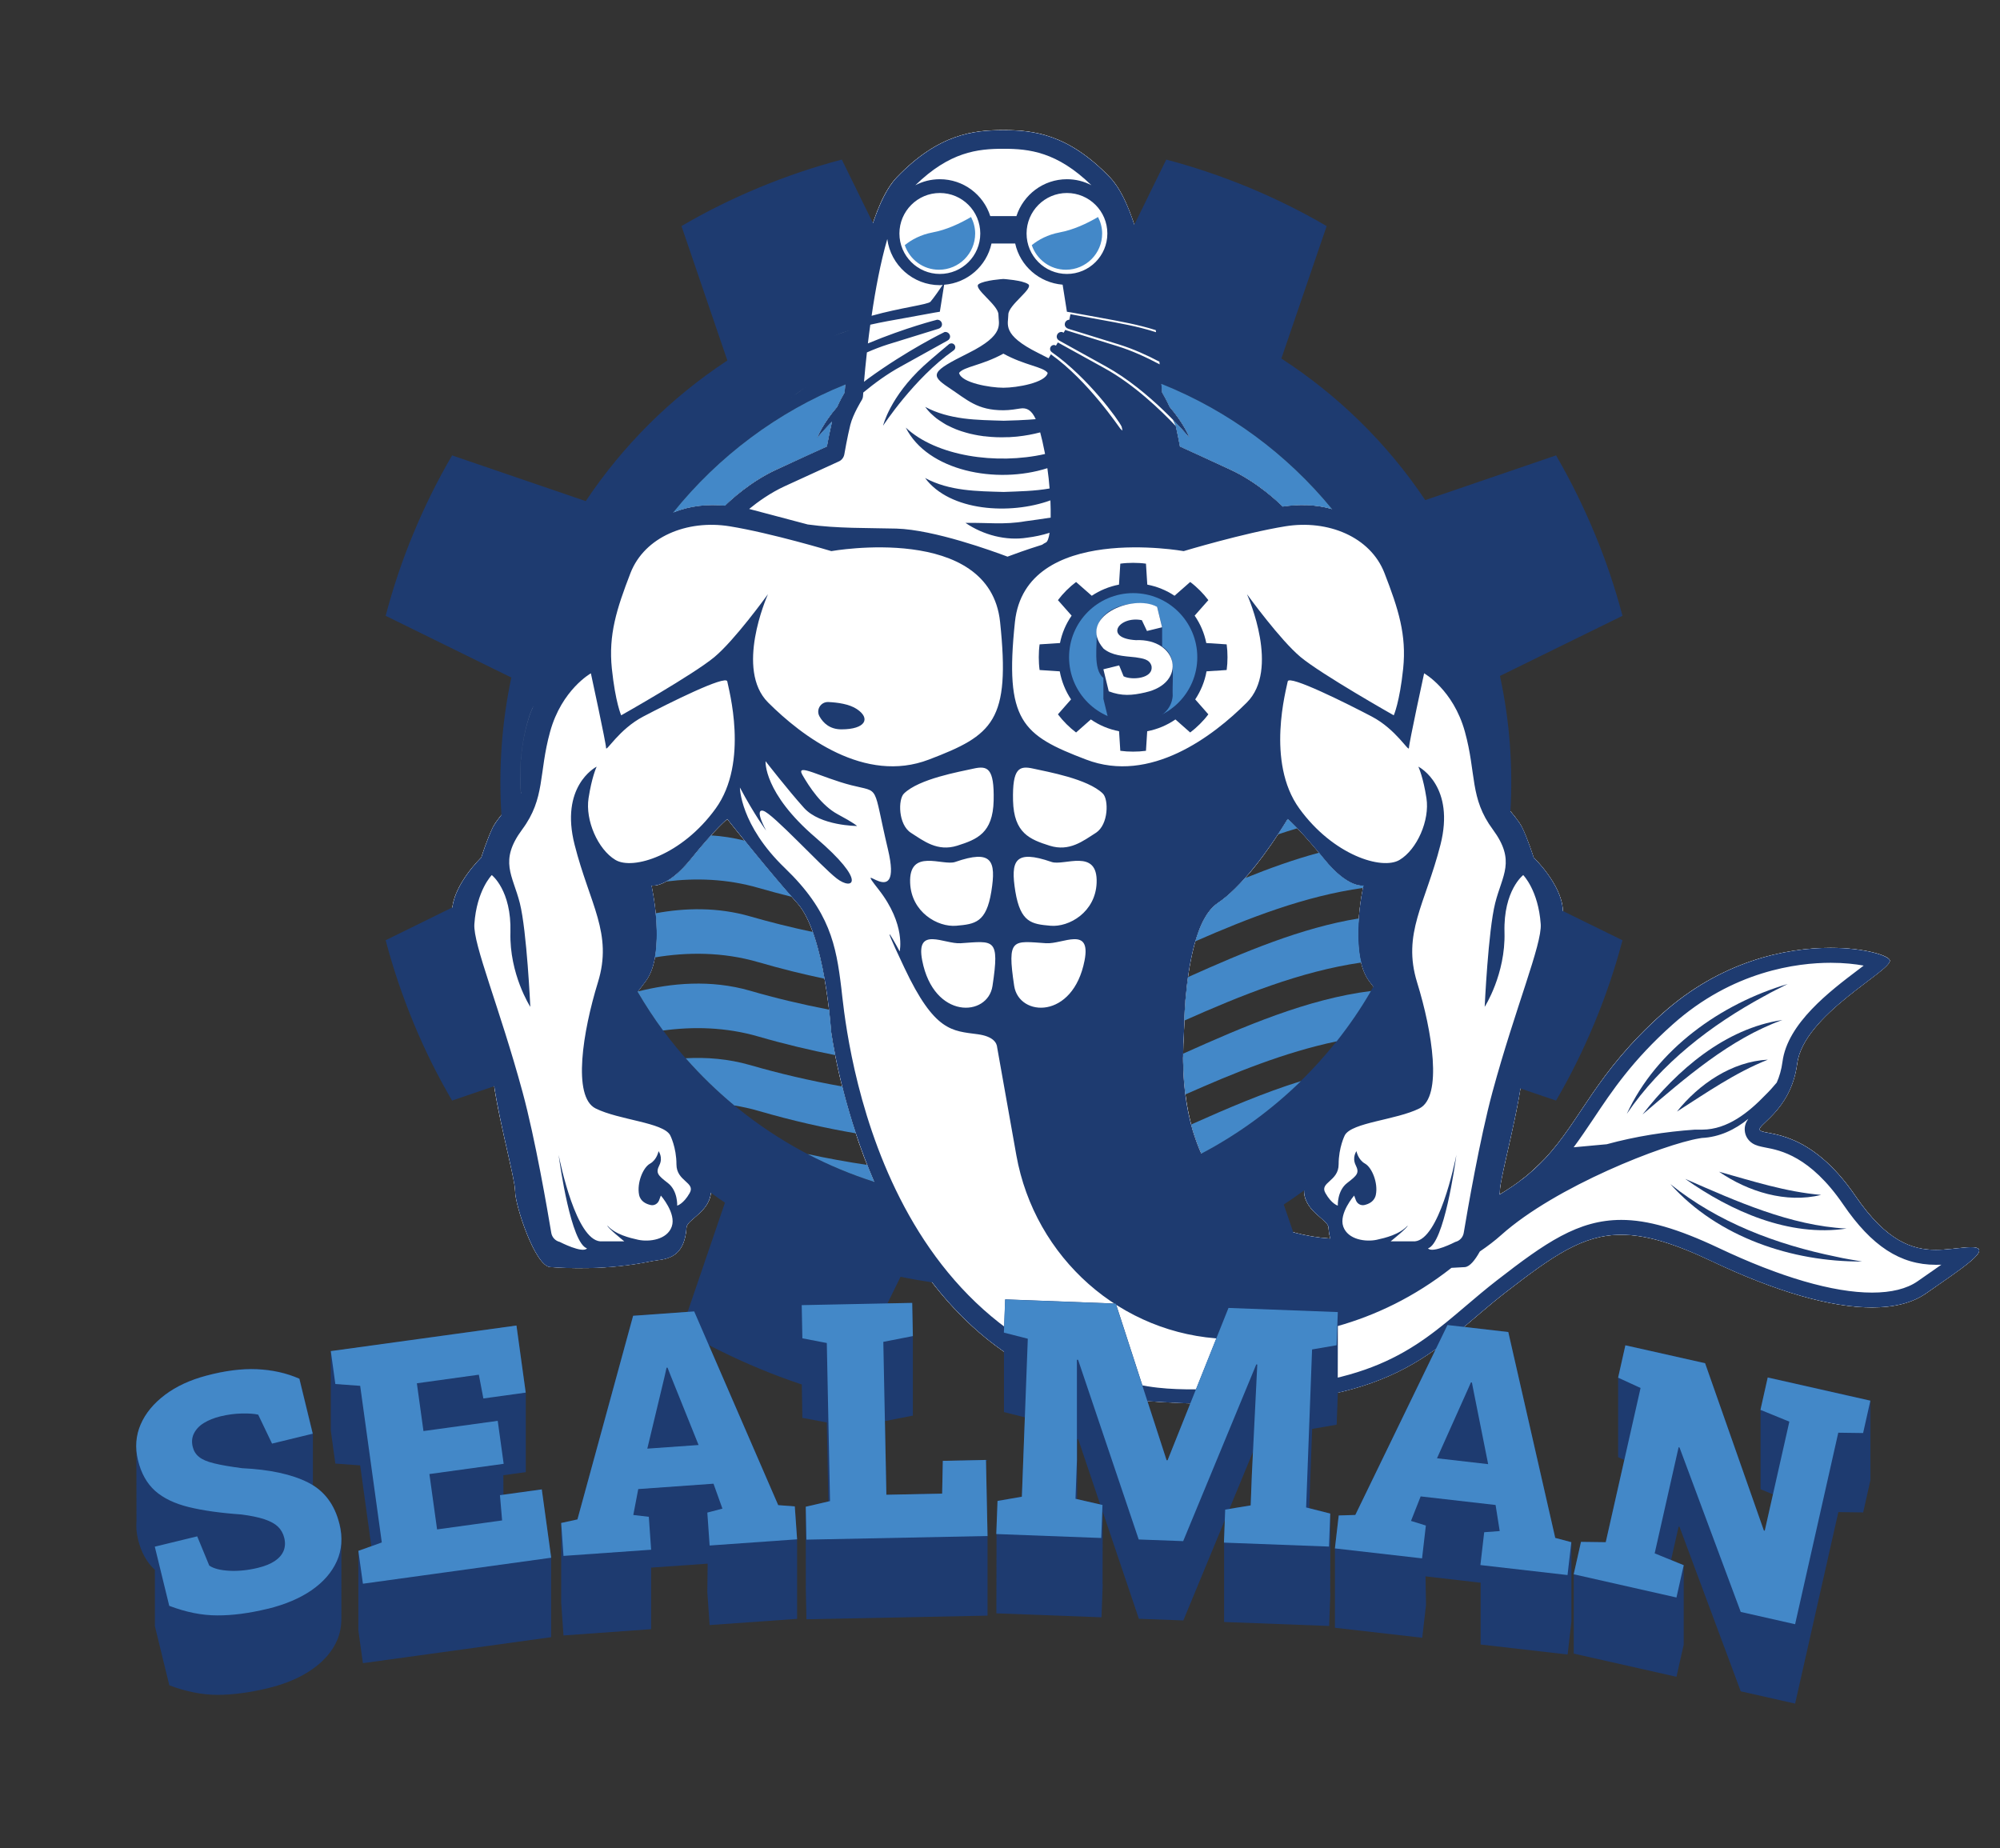 <?xml version="1.0" encoding="UTF-8"?>
<svg id="Full_Logo" xmlns="http://www.w3.org/2000/svg" viewBox="48 60 242.38 223.99">
  <rect x="48" y="60" width="242.38" height="223.99" fill="#333333" stroke="none"/>
  <defs>
    <style>
      .cls-1 {
        fill: #4388c8;
      }

      .cls-2 {
        fill: #fff;
      }

      .cls-3 {
        fill: #1e3b70;
      }
    </style>
  </defs>
  <path class="cls-2" d="M286.87,211.15c-.15,0-.32,0-.51.02-1.21.09-2.45.3-3.75.3-2.84,0-5.98-1.01-9.75-6.53-5.5-8.05-10.67-7.35-11.51-7.91-.85-.57,3.67-2.19,4.45-8.13.78-5.94,11.44-11.24,11.23-12.51-.09-.55-2.95-1.52-7.17-1.52-5.5,0-13.31,1.63-20.38,7.95-8.16,7.29-9.82,12.87-14.27,17.61l-.1.1c-.16.17-.33.34-.52.52-.06.06-.12.12-.19.18-.16.16-.33.31-.49.47l-.24.22c-.18.16-.35.31-.53.46-.08.06-.16.13-.24.2-.2.16-.4.32-.61.47-.07.05-.14.11-.2.16-.24.17-.48.35-.73.52-.04.03-.08.05-.12.08-.47.32-.98.64-1.51.96.02-.16.04-.3.04-.41,0-1.7,2.54-10.47,2.82-15.27.28-4.81,4.95-15.69,4.81-18.8-.14-3.11-3.54-6.37-3.54-6.37,0,0-.71-2.26-1.41-3.67-.71-1.41-3.39-4.1-3.39-4.1,0,0,.56-4.52-.99-9.33-1.55-4.81-7.76-8.62-7.76-8.62,0,0,1.97-2.98-3.26-10.61-4.02-5.87-9.05-6.89-13.61-6.2-.44-.45-3.02-2.97-6.39-4.51-2.62-1.21-5.02-2.3-6.05-2.77-.11-.61-.3-1.57-.5-2.48l-.37-.78c1.17,1.2,1.92,2.08,2.03,2.2-.07-.18-.69-1.73-2.41-3.74-.34-.75-.72-1.41-.92-1.75-.04-.54-.13-1.78-.28-3.41l-.03-.32c3.85,2.02,6.78,4.38,6.78,4.38,0,0-1.85-3.07-6.9-5.52-.09-.76-.18-1.57-.29-2.43h-.01l-.03-.27c1.76.54,3.62,1.3,5.76,2.51-1.51-1.56-3.66-2.66-5.88-3.48-.44-3.21-1.07-6.83-1.95-10.03-.89-3.2-2.03-5.98-3.49-7.5-5.07-5.28-9.33-5.72-12.91-5.72s-7.84.44-12.92,5.72c-2.91,3.04-4.56,11.12-5.44,17.53-2.21.82-4.35,1.92-5.87,3.48,2.14-1.21,3.98-1.96,5.74-2.51-.12.96-.23,1.87-.32,2.71-5.04,2.44-6.89,5.51-6.89,5.51,0,0,2.93-2.36,6.77-4.37-.18,1.8-.27,3.15-.31,3.72-.2.34-.57,1-.91,1.76-1.73,2-2.34,3.55-2.41,3.73.13-.14.77-.9,1.79-1.96-.24,1.03-.49,2.29-.62,3.02-1.04.47-3.44,1.56-6.07,2.77-3.16,1.44-5.62,3.74-6.28,4.4-4.31-.42-8.96.82-12.72,6.31-5.22,7.63-3.24,10.61-3.24,10.61,0,0-6.22,3.81-7.78,8.62-1.55,4.81-.99,9.33-.99,9.33,0,0-2.68,2.69-3.39,4.1-.7,1.41-1.41,3.67-1.41,3.67,0,0-3.39,3.26-3.53,6.37s4.52,13.99,4.8,18.8c.29,4.8,2.83,13.57,2.83,15.27s2.4,9.04,4.24,9.19c1.84.14,6.92.42,12.28-.71,1.4-.29,3.97,0,4.25-4.1.07-1,3.11-1.98,2.96-4.66-.03-.66-2.49-3.49-2.11-4.95.3-1.17-1.41-4.66-3.67-4.81-2.27-.15-6.46-1.04-6.79-5.51-.28-3.82,2.12-6.5,4.66-9.9,2.55-3.39.7-11.59.7-11.59,0,0,1.85.42,4.81-3.26,2.97-3.67,4.38-4.8,4.38-4.8,0,0,5.19,6.55,8.48,10.18,3.35,3.71,4.1,15.55,4.1,15.55.56,3.89,2.65,14.56,8.33,24.53,5.7,9.96,14.98,19.22,29.92,20.28,3.32.23,6.32.34,9.05.34,21.83,0,26.11-7.06,34.46-13.53,5.75-4.45,9.35-6.97,14-6.97,2.97,0,6.37,1.02,11.01,3.22,7.75,3.68,14.4,5.59,19.38,5.59,2.7,0,4.9-.56,6.54-1.7,4.43-3.09,8.35-5.6,5.46-5.6ZM218.6,188.81c-.33,4.47-4.52,5.36-6.77,5.51-2.26.15-3.97,3.64-3.67,4.81.37,1.46-2.09,4.29-2.12,4.95-.14,2.68,2.89,3.66,2.96,4.66.04.53.11.97.22,1.36-.74-.05-1.46-.13-2.18-.25h-.01c-.32-.06-.64-.12-.96-.19-.02,0-.05-.01-.08-.01-.29-.07-.58-.14-.87-.21-.04-.01-.09-.02-.13-.03-.27-.08-.54-.16-.82-.24-.05-.02-.1-.03-.16-.05-.25-.09-.5-.18-.75-.27-.06-.02-.12-.05-.19-.07-.23-.09-.47-.19-.71-.29-.06-.03-.13-.05-.19-.08-.23-.1-.46-.21-.68-.32-.07-.03-.14-.07-.21-.1-.21-.11-.42-.23-.64-.35-.07-.04-.14-.08-.21-.12-.2-.12-.41-.25-.61-.38-.07-.04-.14-.09-.21-.13-.2-.14-.4-.28-.59-.42-.07-.05-.13-.09-.2-.14-.2-.15-.39-.31-.59-.47-.05-.05-.11-.09-.17-.14-.21-.18-.42-.37-.62-.57-.04-.03-.07-.05-.1-.09-.24-.23-.47-.46-.7-.71,0-.01-.02-.02-.03-.04-.21-.23-.41-.46-.61-.71-.09-.1-.17-.21-.25-.32-.12-.15-.24-.31-.36-.48-.1-.13-.19-.27-.28-.4-.1-.15-.2-.3-.3-.45-.09-.15-.18-.31-.27-.47-.09-.15-.18-.29-.26-.44-.09-.17-.18-.34-.27-.51-.07-.15-.15-.3-.22-.45-.09-.18-.17-.37-.26-.55-.06-.15-.13-.3-.2-.46-.08-.19-.15-.39-.23-.59-.06-.16-.12-.31-.17-.47-.08-.21-.15-.43-.22-.64-.05-.16-.1-.32-.15-.47-.06-.23-.13-.46-.19-.69-.04-.16-.08-.32-.12-.48-.06-.25-.12-.49-.17-.74-.04-.16-.07-.32-.1-.48-.05-.28-.1-.54-.15-.81-.02-.16-.05-.32-.07-.48-.04-.28-.08-.56-.12-.85-.02-.15-.03-.31-.05-.46-.03-.31-.06-.62-.09-.94-.01-.13-.02-.27-.03-.41-.02-.34-.04-.69-.06-1.04v-.31c-.02-.4-.03-.8-.03-1.21h0c0-1.01.04-2.05.11-3.13v-.14c.03-.51.05-.99.04-1.46.02-.55.06-1.2.12-1.93.01-.12.01-.23.02-.35.01-.1.02-.2.03-.31.03-.28.05-.56.09-.86v-.08c.25-2.28.69-4.91,1.48-7.01h.01c.11-.3.23-.6.36-.88.12-.27.25-.52.39-.75.01-.03.03-.06.05-.09.13-.23.27-.44.42-.63,0-.01,0-.02.01-.02.15-.2.3-.37.46-.53.03-.03.07-.06.1-.1.16-.15.33-.29.51-.41.69-.46,1.4-1.06,2.08-1.73,3.37-3.29,6.39-8.45,6.39-8.45,0,0,.02.02.07.06h.01c.34.29,1.74,1.57,4.31,4.74,2.96,3.68,4.8,3.26,4.8,3.26,0,0-1.84,8.2.7,11.59,2.54,3.4,4.94,6.08,4.66,9.9Z"/>
  <path class="cls-2" d="M286.87,211.15c-.15,0-.32,0-.51.02-1.21.09-2.45.3-3.75.3-2.84,0-5.98-1.01-9.75-6.53-5.5-8.05-10.67-7.35-11.51-7.91-.85-.57,3.67-2.19,4.45-8.13.78-5.94,11.44-11.24,11.23-12.51-.09-.55-2.95-1.52-7.17-1.52-5.5,0-13.31,1.63-20.38,7.95-8.16,7.29-9.82,12.87-14.27,17.61l-.1.1c-.16.17-.33.34-.52.52-.06.06-.12.12-.19.18-.16.16-.33.31-.49.47l-.24.22c-.18.16-.35.31-.53.46-.08.06-.16.13-.24.2-.2.16-.4.32-.61.47-.07.05-.14.11-.2.16-.24.17-.48.35-.73.52-.04.03-.08.05-.12.08-.47.32-.98.64-1.51.96.02-.16.04-.3.04-.41,0-1.7,2.54-10.47,2.82-15.27.28-4.81,4.95-15.69,4.81-18.8-.14-3.11-3.54-6.37-3.54-6.37,0,0-.71-2.26-1.41-3.67-.71-1.41-3.39-4.1-3.39-4.1,0,0,.56-4.52-.99-9.33-1.55-4.81-7.76-8.62-7.76-8.62,0,0,1.97-2.98-3.26-10.61-4.02-5.87-9.05-6.89-13.61-6.2-.44-.45-3.02-2.97-6.39-4.51-2.62-1.21-5.02-2.3-6.05-2.77-.11-.61-.3-1.57-.5-2.48l-.37-.78c1.17,1.2,1.92,2.08,2.03,2.2-.07-.18-.69-1.73-2.41-3.74-.34-.75-.72-1.41-.92-1.75-.04-.54-.13-1.78-.28-3.41l-.03-.32c3.85,2.02,6.78,4.38,6.78,4.38,0,0-1.85-3.07-6.9-5.52-.09-.76-.18-1.57-.29-2.43h-.01l-.03-.27c1.76.54,3.62,1.3,5.76,2.51-1.51-1.56-3.66-2.66-5.88-3.48-.44-3.21-1.07-6.83-1.95-10.03-.89-3.2-2.03-5.98-3.49-7.5-5.07-5.28-9.33-5.72-12.91-5.72s-7.84.44-12.92,5.72c-2.91,3.04-4.56,11.12-5.44,17.53-2.21.82-4.35,1.92-5.87,3.48,2.14-1.21,3.98-1.96,5.74-2.51-.12.96-.23,1.87-.32,2.71-5.04,2.44-6.89,5.51-6.89,5.51,0,0,2.93-2.36,6.77-4.37-.18,1.8-.27,3.15-.31,3.72-.2.34-.57,1-.91,1.76-1.73,2-2.34,3.55-2.41,3.73.13-.14.77-.9,1.79-1.96-.24,1.03-.49,2.29-.62,3.02-1.04.47-3.44,1.56-6.07,2.77-3.16,1.44-5.62,3.74-6.28,4.4-4.31-.42-8.96.82-12.72,6.31-5.22,7.63-3.24,10.61-3.24,10.61,0,0-6.22,3.81-7.78,8.62-1.55,4.81-.99,9.33-.99,9.33,0,0-2.68,2.69-3.39,4.1-.7,1.41-1.41,3.67-1.41,3.67,0,0-3.39,3.26-3.53,6.37s4.52,13.99,4.8,18.8c.29,4.8,2.83,13.57,2.83,15.27s2.4,9.04,4.24,9.19c1.84.14,6.92.42,12.28-.71,1.4-.29,3.97,0,4.25-4.1.07-1,3.11-1.98,2.96-4.66-.03-.66-2.49-3.49-2.11-4.95.3-1.17-1.41-4.66-3.67-4.81-2.27-.15-6.46-1.04-6.79-5.51-.28-3.82,2.12-6.5,4.66-9.9,2.55-3.39.7-11.59.7-11.59,0,0,1.85.42,4.81-3.26,2.97-3.67,4.38-4.8,4.38-4.8,0,0,5.19,6.55,8.48,10.18,3.35,3.71,4.1,15.55,4.1,15.55.56,3.89,2.65,14.56,8.33,24.53,5.7,9.96,14.98,19.22,29.92,20.28,3.32.23,6.32.34,9.05.34,21.83,0,26.11-7.06,34.46-13.53,5.75-4.45,9.35-6.97,14-6.97,2.97,0,6.37,1.02,11.01,3.22,7.75,3.68,14.4,5.59,19.38,5.59,2.7,0,4.9-.56,6.54-1.7,4.43-3.09,8.35-5.6,5.46-5.6ZM218.6,188.81c-.33,4.47-4.52,5.36-6.77,5.51-2.26.15-3.97,3.64-3.67,4.81.37,1.46-2.09,4.29-2.12,4.95-.14,2.68,2.89,3.66,2.96,4.66.04.53.11.97.22,1.36-.74-.05-1.46-.13-2.18-.25h-.01c-.32-.06-.64-.12-.96-.19-.02,0-.05-.01-.08-.01-.29-.07-.58-.14-.87-.21-.04-.01-.09-.02-.13-.03-.27-.08-.54-.16-.82-.24-.05-.02-.1-.03-.16-.05-.25-.09-.5-.18-.75-.27-.06-.02-.12-.05-.19-.07-.23-.09-.47-.19-.71-.29-.06-.03-.13-.05-.19-.08-.23-.1-.46-.21-.68-.32-.07-.03-.14-.07-.21-.1-.21-.11-.42-.23-.64-.35-.07-.04-.14-.08-.21-.12-.2-.12-.41-.25-.61-.38-.07-.04-.14-.09-.21-.13-.2-.14-.4-.28-.59-.42-.07-.05-.13-.09-.2-.14-.2-.15-.39-.31-.59-.47-.05-.05-.11-.09-.17-.14-.21-.18-.42-.37-.62-.57-.04-.03-.07-.05-.1-.09-.24-.23-.47-.46-.7-.71,0-.01-.02-.02-.03-.04-.21-.23-.41-.46-.61-.71-.09-.1-.17-.21-.25-.32-.12-.15-.24-.31-.36-.48-.1-.13-.19-.27-.28-.4-.1-.15-.2-.3-.3-.45-.09-.15-.18-.31-.27-.47-.09-.15-.18-.29-.26-.44-.09-.17-.18-.34-.27-.51-.07-.15-.15-.3-.22-.45-.09-.18-.17-.37-.26-.55-.06-.15-.13-.3-.2-.46-.08-.19-.15-.39-.23-.59-.06-.16-.12-.31-.17-.47-.08-.21-.15-.43-.22-.64-.05-.16-.1-.32-.15-.47-.06-.23-.13-.46-.19-.69-.04-.16-.08-.32-.12-.48-.06-.25-.12-.49-.17-.74-.04-.16-.07-.32-.1-.48-.05-.28-.1-.54-.15-.81-.02-.16-.05-.32-.07-.48-.04-.28-.08-.56-.12-.85-.02-.15-.03-.31-.05-.46-.03-.31-.06-.62-.09-.94-.01-.13-.02-.27-.03-.41-.02-.34-.04-.69-.06-1.04v-.31c-.02-.4-.03-.8-.03-1.21h0c0-1.01.04-2.05.11-3.13v-.14c.03-.51.05-.99.04-1.46.02-.55.06-1.2.12-1.93.01-.12.01-.23.02-.35.01-.1.02-.2.03-.31.03-.28.05-.56.09-.86v-.08c.25-2.28.69-4.91,1.48-7.01h.01c.11-.3.23-.6.36-.88.12-.27.25-.52.39-.75.01-.03.03-.06.05-.09.13-.23.27-.44.42-.63,0-.01,0-.02.01-.02.15-.2.3-.37.46-.53.03-.03.07-.06.1-.1.16-.15.33-.29.51-.41.69-.46,1.4-1.06,2.08-1.73,3.37-3.29,6.39-8.45,6.39-8.45,0,0,.02.02.07.06h.01c.34.29,1.74,1.57,4.31,4.74,2.96,3.68,4.8,3.26,4.8,3.26,0,0-1.84,8.2.7,11.59,2.54,3.4,4.94,6.08,4.66,9.9Z"/>
  <g>
    <path class="cls-3" d="M163.28,101.62c-.13,0-.25.05-.33.14,0,0-1.96,1.62-3,2.57-4.12,3.79-4.93,7.26-4.93,7.26,0,0,3.74-5.73,8.5-9.09.03-.02.05-.04.08-.06h0c.1-.09.17-.21.17-.36,0-.26-.21-.47-.47-.47Z"/>
    <path class="cls-3" d="M286.87,211.15c-.15,0-.32,0-.51.02-1.21.09-2.45.3-3.75.3-2.83,0-5.98-1.01-9.75-6.52-5.5-8.06-10.67-7.35-11.51-7.92-.85-.57,3.68-2.19,4.45-8.13.78-5.93,11.44-11.23,11.23-12.5-.09-.55-2.95-1.53-7.17-1.53-5.49,0-13.31,1.64-20.37,7.96-8.17,7.29-9.83,12.86-14.28,17.61l-.1.1c-.16.17-.33.34-.51.52-.06.06-.12.12-.19.18-.16.16-.33.31-.49.47l-.24.21c-.18.16-.35.31-.53.46-.08.06-.16.13-.24.2-.2.16-.4.32-.62.47-.07.05-.14.11-.2.16-.24.17-.48.35-.73.52-.04.03-.08.05-.12.08-.47.32-.98.64-1.51.97.02-.17.04-.31.04-.42,0-1.4,1.73-7.62,2.5-12.45l4.31,1.47c1.76-3.02,3.3-6.13,4.66-9.41,1.36-3.27,2.5-6.64,3.39-10.02l-7.23-3.55v-.1c-.14-3.12-3.53-6.37-3.53-6.37,0,0-.71-2.26-1.41-3.68-.27-.53-.83-1.25-1.41-1.93.31-5.42-.08-10.93-1.27-16.4l14.85-7.29c-.89-3.38-2-6.68-3.36-9.95-1.36-3.28-2.93-6.46-4.69-9.49l-15.85,5.42c-4.67-6.97-10.64-12.75-17.44-17.16l5.49-16.05c-3.03-1.77-6.14-3.31-9.41-4.67-3.28-1.36-6.65-2.5-10.03-3.39l-3.87,7.89c-.8-2.44-1.77-4.5-2.96-5.73-5.07-5.28-9.32-5.72-12.91-5.72s-7.84.44-12.91,5.72c-1.15,1.19-2.1,3.19-2.89,5.54l-3.78-7.7c-3.38.89-6.75,2.03-10.02,3.39-3.28,1.36-6.39,2.9-9.41,4.67l5.56,16.29c-6.93,4.56-12.71,10.38-17.16,17.04l-16.2-5.54c-1.77,3.03-3.34,6.21-4.7,9.49-1.36,3.27-2.46,6.57-3.35,9.95l15.23,7.48c-1.15,5.42-1.56,11.03-1.2,16.66-.43.54-.81,1.07-1.03,1.48-.7,1.42-1.41,3.68-1.41,3.68,0,0-3.15,3.03-3.5,6.04l-8.09,3.98c.89,3.38,2.03,6.75,3.38,10.02,1.36,3.28,2.9,6.39,4.67,9.41l5.1-1.74s-.01-.07-.01-.11c.73,4.88,2.55,11.39,2.55,12.83,0,1.7,2.41,9.05,4.24,9.2,1.84.14,6.92.42,12.29-.71,1.39-.29,3.96,0,4.24-4.1.07-.94,2.75-1.86,2.95-4.2.57.41,1.13.82,1.71,1.2l-5.27,15.43c3.02,1.77,6.2,3.34,9.48,4.7,3.28,1.36,6.57,2.46,9.95,3.35l7.12-14.5c1.27.27,2.55.49,3.83.68,5.77,7.48,14.09,13.55,26.01,14.4,3.31.23,6.31.34,9.04.34,21.84,0,26.11-7.06,34.46-13.54,5.75-4.44,9.35-6.97,14-6.97,2.97,0,6.37,1.02,11.01,3.23,7.76,3.67,14.4,5.58,19.38,5.58,2.7,0,4.91-.56,6.54-1.7,4.43-3.08,8.35-5.6,5.46-5.6ZM241.14,195.54c2.2-3.3,4.69-7.04,9.55-11.37,7.29-6.52,15.15-7.49,19.17-7.49,1.66,0,3.01.16,4,.34-.23.18-.46.35-.67.51-3.41,2.58-8.56,6.48-9.17,11.14-.13.98-.38,1.81-.7,2.53-.43.52-.88,1.02-1.36,1.49-2.04,2.12-4.59,4.19-7.64,4.21h-.9c-3.63.25-7.22.82-10.7,1.77-1.26.11-2.6.24-4.01.37.84-1.13,1.62-2.3,2.43-3.5ZM218.75,150.64c0-.56,1.84-9.04,1.84-9.04,0,0,3.53,1.97,4.94,7.07,1.41,5.09.56,8.05,3.39,11.86,2.82,3.83,1.13,5.52.28,8.92-.85,3.39-1.27,12.57-1.27,12.57,0,0,2.54-3.95,2.4-9.04-.14-5.09,2.27-6.93,2.27-6.93,0,0,1.83,1.84,2.12,5.94.17,2.45-3.07,10.12-5.85,20.36-1.54,5.71-3.02,14.31-3.48,17.06-.09.54-.49.97-1.02,1.1,0,0-2.76,1.43-3.31.78,1.94-.62,3.28-10.14,3.44-11.33-.23,1.13-2.12,10.24-5.04,10.48h-2.93s2.1-1.67,2.06-1.91c-.98,1.08-2.7,1.49-3.75,1.72-1.32.28-3.48,0-4.05-1.6-.56-1.6,1.32-3.76,1.32-3.76l.22.59c.16.4.58.65,1.01.56.55-.12,1.24-.44,1.4-1.25.29-1.42-.47-3.3-1.31-3.77-.85-.47-1.04-1.51-1.04-1.51,0,0-.56.75-.09,1.7.47.94.18,1.22-1.04,2.16-1.22.94-1.13,2.74-1.13,2.74,0,0-.75-.19-1.5-1.52-.76-1.31,1.6-1.41,1.6-3.48s.75-3.53.75-3.53c.85-1.56,6.22-1.84,9.04-3.25,2.83-1.42,1.56-9.33-.28-15.27-1.83-5.94.99-9.47,2.83-16.68,1.78-7.01-2.44-9.35-2.68-9.47.06.14.59,1.3.98,3.81.42,2.68-1.13,6.22-3.25,7.49-2.12,1.28-8.05-.56-12.15-6.22-4.1-5.65-1.55-14.56-1.41-15.41.14-.84,7.2,2.69,10.17,4.25,2.97,1.55,4.52,4.38,4.52,3.81ZM191.38,188.12h0c0-1.01.04-2.04.11-3.12v-.14c.03-.51.05-.99.04-1.46.02-.55.06-1.21.12-1.94,0-.12,0-.23.02-.35.01-.1.02-.2.03-.31.03-.28.05-.56.09-.86v-.08c.25-2.27.69-4.91,1.48-7.01h0c.11-.3.23-.59.36-.87.12-.27.25-.52.39-.75.01-.03.03-.06.05-.09.13-.23.27-.44.42-.63,0-.01,0-.02.01-.02.15-.2.3-.37.46-.53.03-.03.07-.06.1-.1.16-.15.33-.29.51-.41.69-.46,1.4-1.06,2.08-1.74,3.37-3.28,6.4-8.45,6.4-8.45,0,0,.02.02.07.06h.01c.33.29,1.73,1.58,4.3,4.75,2.96,3.67,4.8,3.25,4.8,3.25,0,0-1.84,8.21.7,11.6.17.22.34.44.5.66-4.86,8.58-12.1,15.62-20.84,20.22-.02-.05-.05-.09-.07-.14-.06-.15-.13-.3-.2-.46-.08-.19-.15-.39-.23-.59-.06-.16-.12-.31-.17-.47-.08-.21-.15-.43-.22-.64-.05-.17-.1-.33-.15-.48-.06-.23-.13-.46-.19-.69-.04-.16-.08-.32-.12-.48-.06-.25-.12-.49-.17-.74-.04-.16-.07-.32-.1-.48-.05-.27-.1-.53-.15-.8-.02-.16-.05-.32-.07-.48-.04-.28-.08-.56-.12-.85-.02-.15-.03-.31-.05-.46-.03-.31-.06-.62-.09-.94-.01-.13-.02-.27-.03-.41-.02-.34-.04-.7-.06-1.05v-.31c-.02-.4-.03-.8-.03-1.21ZM206.04,204.27c.01,2.54,2.89,3.5,2.96,4.48.04.52.11.96.22,1.35-.74-.05-1.46-.13-2.18-.25h-.01c-.32-.06-.64-.12-.96-.19-.02,0-.05-.01-.08-.01-.29-.07-.58-.14-.87-.21-.04,0-.09-.02-.13-.03-.09-.02-.17-.05-.26-.07l-1.15-3.36c.84-.55,1.66-1.12,2.46-1.71ZM215.78,129.44c1.7,4.38,2.69,7.49,2.27,11.59-.43,4.1-1.14,5.66-1.14,5.66,0,0-8.75-4.95-11.3-7.07-2.46-2.06-6.25-7.29-6.49-7.61.2.45,3.98,9.13-.01,13.12-4.09,4.1-11.72,9.9-19.49,6.92-7.77-2.96-9.89-4.66-8.62-16.68,1.28-12.02,20.45-8.58,20.45-8.58,0,0,7.27-2.19,12.33-3.01,5.16-.83,10.3,1.28,12,5.66ZM175.3,172.19c-2.27-.2-3.62-.38-4.25-4.15-.6-3.74-.09-5.13,4.39-3.58,1.48.52,5.63-1.73,5.46,2.54-.14,3.54-3.33,5.39-5.6,5.19ZM179.44,176.39c-1.39,7.2-7.94,6.88-8.53,3.1-.89-5.89-.17-5.45,3.87-5.18,2,.13,5.47-2.13,4.66,2.08ZM180.81,160.93c-1.56.99-3.2,2.31-5.6,1.56-2.4-.76-4.34-1.51-4.44-5.47-.09-3.97.76-4.25,2.46-3.87,1.69.38,6.59,1.23,8.42,3.02.72.7.71,3.76-.84,4.76ZM195.3,108.21h0s-.01,0-.03-.02c.02.01.03.02.03.02ZM182.2,88.3c0,2.7-2.19,4.9-4.9,4.9s-4.89-2.2-4.89-4.9,2.19-4.91,4.89-4.91,4.9,2.19,4.9,4.91ZM169.6,78.03c3.12,0,6.5.36,10.67,4.42-.89-.47-1.89-.73-2.97-.73-2.86,0-5.28,1.88-6.12,4.47h-3.17c-.82-2.59-3.25-4.47-6.11-4.47-1.07,0-2.08.26-2.97.73,4.17-4.06,7.55-4.42,10.67-4.42ZM161.9,83.39c2.7,0,4.9,2.19,4.9,4.91s-2.2,4.9-4.9,4.9-4.9-2.2-4.9-4.9,2.19-4.91,4.9-4.91ZM155.53,88.97c.41,3.15,3.11,5.59,6.37,5.59.12,0,.23-.02.34-.03-.36.54-1.06,1.55-1.47,2.03-.31.36-3.53.7-7.14,1.71.46-3.17,1.09-6.5,1.9-9.3ZM152.59,107.98c.01-.13.02-.27.03-.41,1.38-1.14,2.92-2.27,4.56-3.16,4.92-2.73,5.64-3.13,5.64-3.13.22-.11.36-.35.31-.6-.07-.3-.36-.5-.67-.44-.01,0-.02.02-.03.02,0,0-4.42,2.13-9.28,5.67-.15.11-.29.22-.44.34.09-1.04.2-2.25.35-3.56.82-.36,1.66-.69,2.51-.96,5.38-1.67,6.17-1.91,6.17-1.91.24-.07.42-.28.42-.53,0-.31-.25-.56-.56-.56h-.04s-3.73.93-8.38,2.87c.09-.74.18-1.5.29-2.27,1.37-.31,2.73-.55,4.2-.81,4.09-.76,4.23-.76,4.23-.76l.52-3.27c2.83-.22,5.15-2.28,5.74-5h2.87c.6,2.72,2.92,4.76,5.75,4.99l.52,3.28s.14,0,4.24.76c2.27.42,4.34.78,6.53,1.47l.03.25c-2.28-.73-4.41-1.09-6.76-1.52-2-.37-3.05-.56-3.61-.66l-.14.67c-.3,0-.55.25-.55.56,0,.25.18.46.42.53,0,0,.79.24,6.16,1.91,1.7.53,3.37,1.28,4.9,2.09l.03.32c-1.6-.85-3.35-1.66-5.13-2.21-5.37-1.67-6.16-1.91-6.16-1.91-.06-.02-.11-.04-.15-.07l-.21.35c-.08-.04-.13-.06-.13-.06-.01,0-.02-.01-.03-.02-.31-.06-.6.14-.66.44-.06.25.08.49.3.6,0,0,.72.4,5.65,3.13,5.3,2.92,9.85,8.32,10.13,8.65-.07-.18-.69-1.73-2.41-3.75-.34-.75-.71-1.41-.91-1.75-.02-.22-.05-.57-.08-1.02,8.12,3.25,15.23,8.5,20.69,15.16-2.01-.58-4.05-.6-6-.31-.44-.44-3.03-2.96-6.4-4.5-2.62-1.22-5.02-2.31-6.05-2.78-.11-.6-.3-1.56-.5-2.47-1.8-1.9-5.06-5.05-8.67-7.03-4.47-2.48-5.48-3.03-5.63-3.11l-.23.39c-.07-.05-.15-.08-.24-.08-.26,0-.47.21-.47.48,0,.14.07.27.17.35h0s.05.04.07.06c4.4,3.11,8.05,8.19,8.43,9,.03.07.1.48.1.48,0,0-.13-.09-.25-.22-.15-.16-3.88-5.79-8.42-9.02l-.28.48c-.37-.19-.78-.4-1.24-.63-4.49-2.23-3.64-3.5-3.64-4.67s3.11-3.17,2.41-3.68c-.71-.49-3.01-.63-3.01-.63,0,0-2.3.14-3,.63-.71.51,2.4,2.52,2.4,3.68s.84,2.44-3.64,4.67c-4.48,2.23-4.69,2.65-2.4,4.17,2.29,1.52,3.46,2.76,6.64,2.76.77,0,1.65-.15,2.02-.21.83-.14,1.41.22,1.9,1.29-.64.06-1.28.09-1.91.12-.05,0-.1,0-.14.01-.61.02-1.22.04-1.83.06-1.62-.05-3.26-.07-4.87-.28-.03,0-.05-.01-.07-.01-1.58-.22-3.13-.61-4.58-1.39.19.27.4.5.63.74.08.07.16.14.24.22.16.15.33.3.51.44.1.07.2.15.31.22.17.12.36.24.54.35.11.07.22.14.33.2.23.12.46.23.7.34.16.07.32.14.49.21.22.08.44.17.67.24.17.06.35.11.53.16.16.04.32.09.48.13.2.05.4.09.6.13.14.03.28.05.43.08.22.03.44.07.66.1.08,0,.16,0,.24.02.87.1,1.74.13,2.62.09h.22c.27-.02.55-.04.82-.06.07-.01.13-.02.2-.02.93-.1,1.85-.27,2.72-.5.18.65.35,1.41.53,2.32.02.1.04.2.06.3-5.92,1.34-13.2.26-16.88-3.2,2.63,5.26,10.96,6.9,17.16,4.92.12.84.21,1.66.27,2.46-1.82.32-3.7.35-5.56.42-3.24-.09-6.58-.1-9.53-1.69,2.99,4.04,10.3,4.49,15.19,2.71.03.75.04,1.46.03,2.09-1.01.17-2.03.29-3.07.44-2.55.45-4.68.15-7.25.2,2.14,1.46,4.91,2.2,7.47,1.79.88-.11,1.81-.3,2.72-.59-.1.67-.26,1.1-.46,1.18-.14.06-.29.16-.45.27-1.92.6-3.51,1.18-4.19,1.44-1.7-.64-8.89-3.27-13.47-3.4-3.54-.09-7.13,0-10.74-.5l-7.1-1.88c1.05-.86,2.58-1.96,4.3-2.75,3.48-1.6,6.58-3.02,6.59-3.02.33-.15.57-.47.64-.83,0-.02.37-2.14.73-3.59.33-1.31,1.36-2.96,1.37-2.98.1-.16.16-.34.17-.53ZM174.97,105.19c-.25,1.2-3.75,1.8-5.37,1.8s-5.12-.6-5.37-1.8c.6-.77,2.72-.88,5.37-2.33,2.65,1.45,4.77,1.56,5.37,2.33ZM151.11,99.99h0c-.66.22-1.32.45-2.02.72.69-.28,1.36-.51,2.02-.72ZM145.6,106.96c-.64.45-1.12.81-1.4,1.02.28-.22.76-.58,1.4-1.02ZM143.91,108.2s.02-.02.05-.03c-.04.03-.06.05-.06.05,0,0,0-.01,0-.02ZM150.43,106.61c-.03.42-.05.74-.07.95-.2.34-.57,1-.91,1.76-1.73,2.01-2.34,3.56-2.41,3.74.13-.14.77-.9,1.79-1.96-.24,1.03-.49,2.29-.62,3.01-1.04.47-3.44,1.56-6.06,2.78-3.17,1.44-5.63,3.74-6.29,4.39-2.06-.2-4.19-.01-6.27.82,5.48-6.8,12.63-12.17,20.84-15.49ZM124.41,129.44c1.71-4.38,6.85-6.49,12.01-5.66,5.06.82,12.33,3.01,12.33,3.01,0,0,19.18-3.44,20.45,8.58,1.27,12.02-.85,13.72-8.62,16.68-7.77,2.98-15.39-2.82-19.5-6.92-3.98-3.99-.21-12.67-.01-13.12-.24.32-4.02,5.55-6.48,7.61-2.54,2.12-11.31,7.07-11.31,7.07,0,0-.7-1.56-1.13-5.66-.42-4.1.57-7.21,2.26-11.59ZM163.76,164.46c4.47-1.55,4.98-.16,4.38,3.58-.61,3.77-1.97,3.95-4.24,4.15-2.27.2-5.46-1.65-5.6-5.19-.17-4.27,3.98-2.02,5.46-2.54ZM157.55,156.17c1.83-1.79,6.73-2.64,8.42-3.02,1.7-.38,2.54-.1,2.45,3.87-.09,3.96-2.02,4.71-4.42,5.47-2.4.75-4.05-.57-5.6-1.56-1.56-1-1.57-4.06-.85-4.76ZM164.42,174.31c4.03-.27,4.75-.71,3.86,5.18-.57,3.78-7.12,4.1-8.52-3.1-.81-4.21,2.67-1.95,4.66-2.08ZM112.12,146.83c.14-.44.32-.87.54-1.29-.21.42-.39.85-.53,1.29-1.56,4.8-.99,9.33-.99,9.33h-.01s0,0,0,0c0,0-.56-4.52.99-9.33ZM131.58,204.59c-.76,1.33-1.51,1.52-1.51,1.52,0,0,.09-1.8-1.13-2.74-1.22-.94-1.5-1.22-1.03-2.16.47-.95-.1-1.7-.1-1.7,0,0-.19,1.04-1.03,1.51-.86.47-1.61,2.35-1.33,3.77.16.81.86,1.13,1.42,1.25.42.09.84-.16,1-.56l.22-.59s1.89,2.16,1.32,3.76c-.56,1.6-2.73,1.88-4.06,1.6-1.05-.23-2.76-.64-3.74-1.72-.03.24,2.05,1.91,2.05,1.91h-2.92c-2.92-.24-4.81-9.35-5.04-10.48.16,1.19,1.5,10.71,3.44,11.33-.54.65-3.3-.78-3.3-.78-.54-.13-.94-.56-1.03-1.1-.46-2.75-1.93-11.35-3.48-17.06-2.78-10.24-6.01-17.91-5.84-20.36.28-4.1,2.11-5.94,2.11-5.94,0,0,2.4,1.84,2.26,6.93-.14,5.09,2.41,9.04,2.41,9.04,0,0-.42-9.18-1.27-12.57-.86-3.4-2.55-5.09.28-8.92,2.83-3.81,1.98-6.77,3.39-11.86,1.41-5.1,4.94-7.07,4.94-7.07,0,0,1.84,8.48,1.84,9.04s1.55-2.26,4.52-3.81c2.97-1.56,10.03-5.09,10.17-4.25.14.85,2.68,9.76-1.41,15.41-4.09,5.66-10.03,7.5-12.15,6.22-2.12-1.27-3.67-4.81-3.25-7.49.39-2.51.92-3.67.98-3.81-.24.12-4.46,2.46-2.67,9.47,1.83,7.21,4.66,10.74,2.82,16.68-1.83,5.94-3.11,13.85-.28,15.27,2.82,1.41,8.2,1.69,9.04,3.25,0,0,.76,1.46.76,3.53s2.35,2.17,1.6,3.48ZM125.28,180.21c.32-.42.65-.85.98-1.29,2.54-3.39.7-11.6.7-11.6,0,0,1.84.42,4.8-3.25,2.97-3.68,4.38-4.81,4.38-4.81,0,0,5.2,6.55,8.48,10.19,3.35,3.7,4.1,15.55,4.1,15.55.45,3.07,1.85,10.38,5.23,18.24-12.16-3.9-22.33-12.2-28.67-23.03ZM281.58,214.45l-1.19.83c-1.31.91-3.17,1.37-5.52,1.37-4.7,0-11.13-1.87-18.61-5.42-4.96-2.34-8.59-3.39-11.78-3.39-5.24,0-9.2,2.77-15.1,7.35-1.33,1.03-2.56,2.08-3.75,3.09-6.35,5.4-11.84,10.07-29.61,10.07-2.73,0-5.76.17-8.91-.34-33.63-5.39-36.71-44.69-37.15-48.26-.63-5.23-1.4-9.32-6.84-14.55-5.44-5.23-5.45-9.76-5.45-9.76,1.76,3.32,3.18,5.22,3.18,5.22,0,0-1.49-2.68-.36-2.4,1.14.29,7,6.72,8.91,8.2,1.9,1.48,3.81.5-2.54-4.94-6.37-5.44-6.08-9.27-6.08-9.27,0,0,2.69,3.47,4.66,5.66,1.98,2.19,6.43,2.19,6.43,2.19,0,0-.35-.35-2.33-1.41-1.98-1.06-3.46-3.32-4.31-4.8-.84-1.5,2.33.35,5.93,1.27,3.6.92,2.54-.28,4.45,7.77,1.92,8.06-4.45.64-1.13,4.87,3.33,4.25,2.55,7.5,2.55,7.5,0,0-3.11-5.79.57,1.98,3.67,7.78,5.78,7.64,8.89,8.06,1.9.26,2.32,1.05,2.36,1.62l2.32,13.04c2.22,12.42,12.71,21.79,25.31,22.26,8.55.32,18.4-1.52,27.41-8.6,0-.01.01-.01.01-.01.67-.03,1.23-.06,1.63-.09.58-.05,1.21-.81,1.81-1.89,0-.01.01-.01.01-.01.96-.65,1.82-1.31,2.57-1.98,6.64-5.94,19.78-11.02,24.02-11.72.11-.02.21-.04.3-.05,2.13-.1,4.02-1,5.64-2.32-.29.4-.48.86-.43,1.44.05.61.38,1.16.9,1.51.47.31.97.4,1.61.53,1.76.33,5.4,1.02,9.42,6.9,3.45,5.05,6.92,7.31,11.23,7.31.22,0,.44,0,.66-.01-.57.4-1.16.81-1.69,1.18Z"/>
    <path class="cls-3" d="M261.82,180.72c.92-.53,1.87-.99,2.83-1.47-8.13,2.41-15.87,7.9-19.5,15.74,4.17-6.13,10.18-10.76,16.66-14.27Z"/>
    <path class="cls-3" d="M247.06,195.06c5.12-4.37,10.54-9.14,16.95-11.45-6.95,1.03-12.77,6.06-16.95,11.45Z"/>
    <path class="cls-3" d="M251.23,194.71c3.61-2.3,7.01-4.69,11.02-6.29-4.35.22-8.37,2.96-11.02,6.29Z"/>
    <path class="cls-3" d="M250.43,203.5c5.75,6.44,14.75,9.44,23.23,9.38-1.05-.18-2.1-.34-3.14-.58-7.22-1.47-14.32-4.15-20.09-8.8Z"/>
    <path class="cls-3" d="M271.78,208.89c-6.81-.35-13.37-3.32-19.55-6.02,5.57,3.94,12.6,7.06,19.55,6.02Z"/>
    <path class="cls-3" d="M268.7,204.81c-4.3-.37-8.25-1.66-12.37-2.81,3.51,2.42,8.15,3.86,12.37,2.81Z"/>
    <path class="cls-3" d="M151.85,145.94c-.92-.62-2.35-.81-3.46-.86-.93-.04-1.53.94-1.07,1.75.45.79,1.24,1.56,2.65,1.56,2.92,0,3.58-1.32,1.88-2.45Z"/>
  </g>
  <g>
    <path class="cls-1" d="M204.13,159.33h-.01l-.07-.07s-.44.75-1.17,1.86c.78-.26,1.56-.51,2.34-.74-.57-.59-.94-.93-1.09-1.05Z"/>
    <path class="cls-1" d="M138.25,161.88c-1.37-.35-2.73-.55-4.08-.64-.64.7-1.44,1.63-2.4,2.82-1.22,1.51-2.24,2.33-3.03,2.77,3.52-.44,7.34-.34,11.2.78,1.36.39,2.7.75,4.02,1.08-1.85-2.1-4.09-4.82-5.7-6.81Z"/>
  </g>
  <g>
    <path class="cls-1" d="M188.83,107.56c.2.34.58,1,.92,1.75,1.72,2.01,2.34,3.56,2.41,3.74-.11-.12-.86-1-2.03-2.2l.37.78c.2.91.39,1.87.5,2.48,1.03.47,3.43,1.56,6.05,2.77,3.37,1.54,5.95,4.06,6.39,4.51,1.95-.29,3.98-.27,5.99.3-5.46-6.66-12.56-11.92-20.68-15.17.04.45.06.81.08,1.03Z"/>
    <path class="cls-1" d="M135.86,121.28c.66-.66,3.12-2.96,6.28-4.4,2.63-1.21,5.03-2.3,6.07-2.77.13-.73.38-1.99.62-3.02-1.02,1.06-1.66,1.82-1.79,1.96.07-.18.68-1.73,2.41-3.73.34-.76.71-1.42.91-1.76.02-.22.04-.54.07-.96-8.22,3.32-15.38,8.71-20.85,15.51,2.08-.84,4.22-1.03,6.28-.83Z"/>
  </g>
  <path class="cls-1" d="M161.01,88.17c-1.43.27-2.53.87-3.36,1.54.59,1.73,2.21,2.98,4.14,2.98,2.43,0,4.39-1.97,4.39-4.39,0-.72-.19-1.4-.5-2-1.35.79-2.98,1.56-4.68,1.87Z"/>
  <path class="cls-1" d="M176.4,88.17c-1.43.27-2.53.87-3.36,1.54.59,1.73,2.21,2.98,4.14,2.98,2.43,0,4.39-1.97,4.39-4.39,0-.72-.19-1.4-.5-2-1.35.79-2.98,1.56-4.68,1.87Z"/>
  <g>
    <path class="cls-1" d="M195.58,169.44c-.18.12-.35.26-.51.41-.03.04-.07.07-.1.1-.16.16-.31.33-.46.53-.01,0-.01.01-.01.02-.15.19-.29.4-.42.63-.02.03-.04.06-.05.09-.14.23-.27.48-.39.75-.13.28-.25.58-.36.88h-.01c-.15.39-.27.81-.39,1.22,6.47-2.83,13.3-5.49,20.3-6.46.04-.18.06-.3.06-.3,0,0-1.84.42-4.8-3.26-.21-.26-.39-.48-.59-.71-3.01.81-6,1.88-8.98,3.09-.4.44-.8.87-1.21,1.27-.68.67-1.39,1.27-2.08,1.73Z"/>
    <path class="cls-1" d="M146.51,172.95c-2.65-.56-5.2-1.2-7.59-1.89-3.94-1.14-7.91-1.04-11.46-.38.16,1.63.22,3.61-.1,5.35,3.88-.65,8.2-.69,12.56.58,2.75.8,5.42,1.46,8,2-.33-1.89-.8-3.91-1.42-5.66Z"/>
  </g>
  <g>
    <path class="cls-1" d="M191.98,178.42c-.07.49-.13.98-.18,1.44v.08c-.04.3-.06.58-.09.86-.01.11-.02.21-.03.31-.01.12-.01.23-.02.35-.06.73-.1,1.38-.12,1.93,0,.09,0,.2,0,.29,6.79-3.02,14.02-5.96,21.43-7.03-.41-1.67-.41-3.64-.28-5.35-6.97,1.13-13.89,4.06-20.7,7.11Z"/>
    <path class="cls-1" d="M148.72,184.99s-.07-1.06-.25-2.63c-3.35-.65-6.58-1.42-9.55-2.29-4.77-1.38-9.56-.94-13.62.09,0,.01-.02.02-.03.03.95,1.62,1.98,3.2,3.09,4.7,3.61-.49,7.57-.43,11.56.73,3.21.93,6.3,1.66,9.29,2.25-.23-1.17-.39-2.15-.5-2.88Z"/>
  </g>
  <g>
    <path class="cls-1" d="M150.07,191.67c-3.93-.7-7.7-1.59-11.15-2.59-2.64-.76-5.29-.97-7.82-.83,1.81,2.06,3.78,3.97,5.89,5.72.97.16,1.95.37,2.94.66,4.12,1.2,8.05,2.08,11.79,2.72-.67-2.04-1.22-3.96-1.65-5.69Z"/>
    <path class="cls-1" d="M214.14,180.1c-7.66.96-15.28,4.24-22.75,7.59,0,.14,0,.28,0,.42h0c0,.42,0,.82.03,1.22v.31c.02.35.04.7.06,1.04.01.14.02.28.03.41.03.32.06.63.09.94.02.15.03.31.05.46,0,.05.01.09.02.14,5.84-2.59,12-5.11,18.32-6.43,1.53-1.93,2.92-3.96,4.16-6.1Z"/>
  </g>
  <g>
    <path class="cls-1" d="M192.36,196.27s.01.04.02.06c.06.23.13.46.19.69.05.15.1.31.15.47.07.21.14.43.22.64.05.16.11.31.17.47.08.2.15.4.23.59.07.16.14.31.2.46.02.05.05.1.07.15,4.44-2.34,8.49-5.3,12.05-8.78-4.47,1.39-8.9,3.29-13.29,5.25Z"/>
    <path class="cls-1" d="M153.1,201.18c-2.46-.37-4.89-.81-7.23-1.32,2.57,1.35,5.27,2.47,8.07,3.37-.3-.69-.58-1.38-.84-2.05Z"/>
  </g>
  <g>
    <g>
      <polygon class="cls-3" points="274.68 229.73 271.81 229.08 262.24 226.92 261.36 230.84 261.36 240.48 262.87 241.1 261.88 245.5 261.76 245.47 254.64 225.2 247.84 223.67 244.98 223.03 244.1 226.95 244.1 236.59 244.85 236.93 242.6 246.9 239.61 246.86 238.72 250.77 238.72 260.4 251.17 263.21 252.05 259.31 252.05 249.67 250.52 249.04 251.43 245.01 251.54 245.04 258.96 264.97 265.55 266.46 270.79 243.25 273.8 243.29 274.68 239.36 274.68 229.73"/>
      <path class="cls-3" d="M89.15,244.7c-.52-2.14-1.61-3.72-3.25-4.73h.02v-6.24l-1.62-6.66c-1.57-.69-3.29-1.07-5.14-1.15-1.86-.08-3.9.18-6.14.78-1.96.52-3.63,1.29-5,2.32-1.37,1.03-2.35,2.22-2.95,3.58-.37.85-.53,1.73-.53,2.65-.02.19,0,8.88,0,9.07-.06.73,0,1.48.19,2.25.38,1.57,1.07,2.8,2.05,3.69h-.01v6.81l1.75,7.17c2.02.77,3.96,1.15,5.81,1.16,1.85,0,3.9-.27,6.15-.81,2.1-.51,3.87-1.26,5.3-2.25,1.43-.99,2.46-2.16,3.06-3.52.37-.84.53-1.73.53-2.67.01-.19,0-.38,0-.57.01-.19,0-.38,0-.57.01-.19,0-.38,0-.57.01-.19,0-.38,0-.57.01-.19,0-.38,0-.57.01-.19,0-.38,0-.57.01-.19,0-.38,0-.57.01-.19,0-.38,0-.57.01-.19,0-.38,0-.57.01-.19,0-.38,0-.57.01-.19,0-.38,0-.57.01-.19,0-.38,0-.57.01-.19,0-.38,0-.57.01-.19,0-.38,0-.57.01-.19,0-.38,0-.57.01-.19,0-.38,0-.57.06-.76,0-1.56-.21-2.39Z"/>
      <polygon class="cls-3" points="91.43 257.59 91.98 261.56 114.79 258.41 114.79 248.77 113.65 240.49 109.01 241.13 109 238.78 111.72 238.41 111.72 228.77 110.59 220.64 88.09 223.75 88.09 233.38 88.64 237.37 91.65 237.59 93 247.38 91.43 247.95 91.43 257.59"/>
      <polygon class="cls-3" points="144.6 246.55 144.32 242.56 142.31 242.4 132.13 218.93 124.72 219.45 117.98 244.13 116.01 244.57 116.01 254.2 116.29 258.2 126.91 257.44 126.91 249.98 133.76 249.5 133.72 252.95 134 256.94 144.6 256.19 144.6 246.55"/>
      <polygon class="cls-3" points="145.66 252.23 145.65 252.23 145.73 256.24 167.68 255.8 167.68 246.16 167.49 236.94 162.26 237.05 162.18 241.01 155.43 241.15 155.25 232.22 158.63 231.56 158.63 221.92 158.55 217.9 154.96 217.97 148.1 218.11 145.16 218.17 145.17 227.81 145.24 231.83 148.2 232.39 148.39 241.96 145.65 242.6 145.66 252.23"/>
      <path class="cls-3" d="M209.22,243.42l-2.56-.65.36-9.6,2.97-.51.15-4.02h-.02s.02-9.64.02-9.64l-13.25-.5-7.38,18.46h-.12s-6.16-18.98-6.16-18.98l-10.48-.4-2.93-.11-.15,4.02v9.64l2.54.64-.36,9.6-2.95.51-.15,4h.02s-.02,9.64-.02,9.64l12.74.48.15-4h-.02s.02-8.5.02-8.5h-.02s.01-.32.01-.32l4.39,13,5.39.2,5.04-12.18-.1,2.73v9.64l12.73.48.15-4h-.02s.02-9.64.02-9.64ZM178.54,236.99v-2.56s.13-.01.13-.01l2.66,7.9-2.79-.64v-4.68ZM199.86,235.96l-.14,2.76-.14,3.71-2.58.42,2.85-6.9Z"/>
      <path class="cls-3" d="M238.43,246.89l-1.95-.52-5.69-24.95-7.37-.85-11.17,23.02-2.01.06-.46,3.98v9.64l10.58,1.21.46-3.98-.06-3.42v-.04s6.68.77,6.68.77v7.49s10.54,1.21,10.54,1.21l.46-3.98v-9.64ZM226.38,237.18v.04s-.13-.02-.13-.02v-.03s.13.01.13.01Z"/>
    </g>
    <g>
      <path class="cls-1" d="M80.47,254.96c-2.25.55-4.3.82-6.15.81-1.85,0-3.79-.39-5.81-1.16l-1.75-7.17,5.14-1.25,1.46,3.54c.52.36,1.32.57,2.42.63,1.1.06,2.26-.06,3.47-.35.85-.21,1.53-.48,2.05-.83.52-.35.87-.76,1.07-1.23.19-.48.22-1,.08-1.57-.13-.54-.39-1-.76-1.36-.38-.36-.92-.66-1.64-.9s-1.64-.43-2.79-.58c-2.55-.18-4.68-.48-6.39-.9s-3.06-1.07-4.07-1.96c-1-.9-1.7-2.14-2.08-3.73-.37-1.53-.26-2.97.33-4.33.59-1.36,1.58-2.55,2.95-3.58,1.37-1.03,3.04-1.8,5-2.32,2.24-.6,4.29-.86,6.14-.78,1.85.08,3.57.46,5.14,1.15l1.62,6.66-4.93,1.2-1.68-3.51c-.48-.11-1.14-.16-1.98-.14-.84.02-1.71.13-2.61.35-.77.19-1.43.46-1.99.8s-.95.77-1.2,1.26c-.25.49-.3,1.04-.15,1.64.12.49.37.9.76,1.21.38.32.99.58,1.82.78.83.21,1.96.4,3.4.59,3.36.16,6.03.74,7.99,1.73,1.96.99,3.23,2.67,3.81,5.05.4,1.63.29,3.13-.32,4.49-.61,1.36-1.63,2.53-3.06,3.52-1.44.99-3.2,1.73-5.3,2.25Z"/>
      <path class="cls-1" d="M91.98,251.92l-.55-3.97,2.84-1.02-2.62-18.98-3.01-.22-.55-3.99,22.5-3.1,1.12,8.13-5.13.71-.55-2.88-7.51,1.04.8,5.79,9-1.24.72,5.21-9,1.24.93,6.71,7.88-1.09-.26-3.06,5.07-.7,1.14,8.28-22.81,3.15Z"/>
      <path class="cls-1" d="M116.29,248.56l-.28-3.99,1.97-.43,6.75-24.68,7.4-.53,10.18,23.48,2.01.15.28,3.99-10.6.75-.28-3.99,1.83-.48-1.08-3.02-9.12.65-.6,3.14,1.88.22.28,3.99-10.62.75ZM126.45,235.56l6.21-.44-3.38-8.4-.38-.97h-.12s-.25,1.12-.25,1.12l-2.08,8.68Z"/>
      <path class="cls-1" d="M145.73,246.6l-.08-4,2.94-.68-.39-19.16-2.96-.57-.08-4.02,2.95-.06,6.85-.14,3.59-.07.08,4.02-3.58.7.37,18.53,6.76-.14.08-3.97,5.23-.11.19,9.22-21.95.44Z"/>
      <path class="cls-1" d="M168.74,245.9l.15-4,2.95-.51.72-19.15-2.9-.74.15-4.02,2.93.11,10.48.4,6.16,18.98h.12s7.38-18.46,7.38-18.46l13.25.5-.15,4.02-2.97.51-.72,19.15,2.92.74-.15,4-12.73-.48.15-4,3.09-.51.14-3.71.66-13.36-.12-.02-8.86,21.42-5.39-.2-7.35-21.78h-.14s0,12.21,0,12.21l-.17,4.64,3.27.75-.15,4-12.74-.48Z"/>
      <path class="cls-1" d="M209.78,247.64l.46-3.98,2.01-.06,11.17-23.02,7.37.85,5.69,24.95,1.95.52-.46,3.98-10.56-1.21.46-3.98,1.88-.14-.5-3.16-9.08-1.04-1.17,2.97,1.8.56-.46,3.98-10.58-1.21ZM222.16,236.73l6.19.71-1.77-8.87-.2-1.03h-.12s-.46,1.04-.46,1.04l-3.65,8.15Z"/>
      <path class="cls-1" d="M238.72,250.77l.88-3.91,3,.04,4.22-18.69-2.72-1.25.88-3.92,2.86.64,6.8,1.53,7.12,20.27.11.03,2.98-13.22-3.5-1.43.88-3.92,9.56,2.16,2.88.65-.88,3.92-3.01-.04-5.23,23.21-6.59-1.49-7.42-19.93-.11-.03-2.9,12.86,3.52,1.44-.88,3.91-12.44-2.81Z"/>
    </g>
  </g>
  <g>
    <path class="cls-3" d="M196.66,141.2c.07-.51.1-1.02.1-1.55s-.03-1.05-.1-1.56l-2.47-.16c-.24-1.21-.73-2.34-1.41-3.32l1.66-1.88c-.31-.41-.65-.8-1.02-1.17s-.76-.72-1.18-1.03l-1.9,1.67c-.98-.66-2.1-1.12-3.3-1.35l-.16-2.54c-.51-.07-1.04-.1-1.56-.1s-1.04.03-1.55.1l-.16,2.54c-1.2.23-2.32.7-3.3,1.35l-1.9-1.67c-.41.31-.81.66-1.18,1.03s-.71.76-1.02,1.17l1.66,1.88c-.68.98-1.17,2.11-1.41,3.32l-2.47.16c-.07.51-.1,1.04-.1,1.56s.03,1.04.1,1.55l2.44.16c.23,1.24.7,2.39,1.37,3.4l-1.59,1.81c.31.41.66.81,1.03,1.18s.76.71,1.17,1.02l1.79-1.58c1.01.7,2.17,1.19,3.42,1.43l.15,2.37c.51.07,1.02.1,1.55.1s1.05-.03,1.56-.1l.15-2.37c1.25-.24,2.41-.73,3.42-1.43l1.79,1.58c.41-.31.8-.65,1.17-1.02s.72-.76,1.03-1.18l-1.59-1.81c.67-1.01,1.15-2.16,1.37-3.4l2.44-.16Z"/>
    <circle class="cls-1" cx="185.33" cy="139.65" r="7.77"/>
    <g>
      <path class="cls-3" d="M190.05,140.1c-.19-.8-.6-1.38-1.21-1.76h0v-2.32l-.6-2.48c-2.44-1.06-7.14-.15-7.35,3.04.13,1.48-.49,4.51.83,5.58h0v2.53l.65,2.67c2.58.97,7.47.31,7.75-3.01-.05-1.43.12-2.84-.08-4.26Z"/>
      <path class="cls-2" d="M186.82,143.91c-1.65.38-2.87.47-4.45-.13l-.65-2.67,1.91-.47.54,1.32c.93.49,3.65.31,3.38-1.25-.24-.85-1.09-.91-1.93-1.05-1.53-.16-2.84-.2-3.89-1.06-3.24-3.78,3.46-6.69,6.5-5.06l.6,2.48-1.83.45-.62-1.31c-2.79-.56-4.66,2.19-.73,2.42,5.12-.22,6.27,5.2,1.16,6.33Z"/>
    </g>
  </g>
</svg>